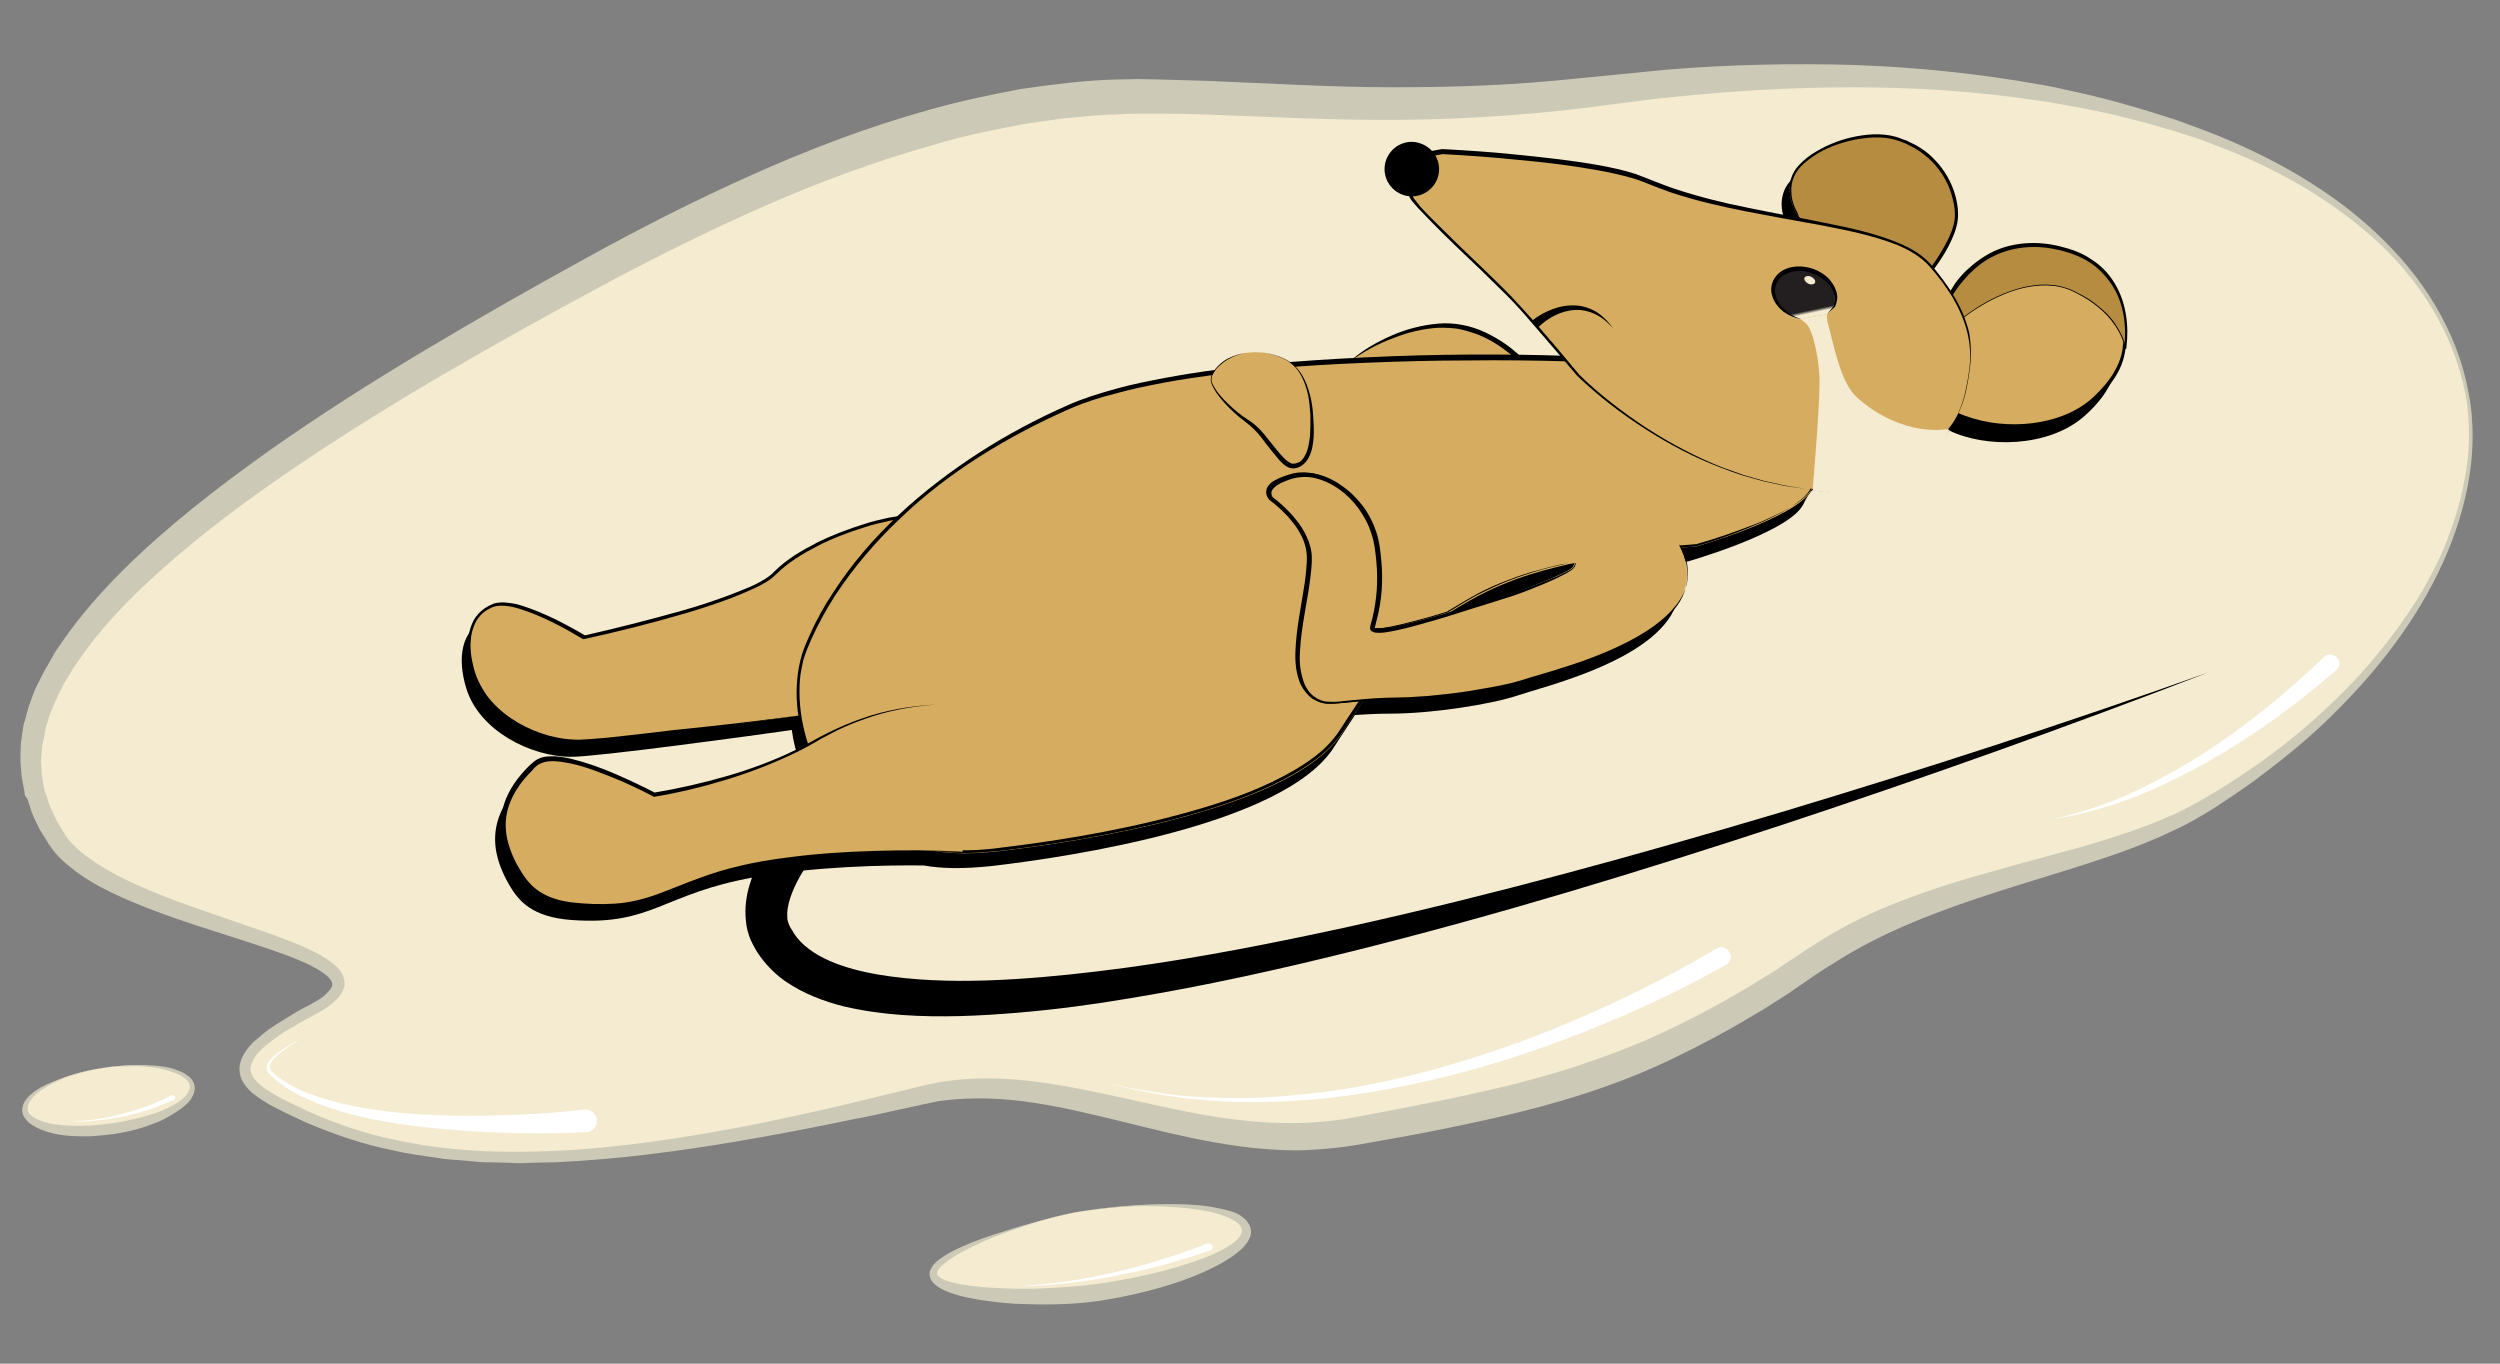 <?xml version="1.0" encoding="utf-8"?>
<!-- Generator: Adobe Illustrator 22.0.1, SVG Export Plug-In . SVG Version: 6.00 Build 0)  -->
<svg version="1.1" id="Layer_1" xmlns="http://www.w3.org/2000/svg" xmlns:xlink="http://www.w3.org/1999/xlink" x="0px" y="0px"
	 viewBox="0 0 550 300" style="enable-background:new 0 0 550 300;" xml:space="preserve">
<rect x="0" y="0" width="550" height="300" fill="#808080" stroke="none"/>
<style type="text/css">
	.st0{display:none;fill:#222325;}
	.st1{clip-path:url(#SVGID_2_);}
	.st2{clip-path:url(#SVGID_2_);fill:#F4EBD0;}
	.st3{clip-path:url(#SVGID_2_);fill:#CCCAB6;}
	.st4{clip-path:url(#SVGID_2_);fill:#D6AD60;}
	.st5{clip-path:url(#SVGID_2_);fill:#B68D40;}
	.st6{clip-path:url(#SVGID_4_);fill:url(#SVGID_5_);}
	.st7{clip-path:url(#SVGID_7_);}
	.st8{clip-path:url(#SVGID_7_);fill:#F4EBD0;}
	.st9{clip-path:url(#SVGID_7_);fill:#D6AD60;}
	.st10{clip-path:url(#SVGID_7_);fill:#FFFFFF;}
	.st11{clip-path:url(#SVGID_7_);fill:#CCCAB6;}
</style>
<rect x="-428.2" y="-296.2" class="st0" width="1366" height="768"/>
<g>
	<defs>
		<rect id="SVGID_1_" x="-428.2" y="-296.2" width="1366" height="768"/>
	</defs>
	<clipPath id="SVGID_2_">
		<use xlink:href="#SVGID_1_"  style="overflow:visible;"/>
	</clipPath>
	<path class="st1" d="M1001.8,490.8h-1441v-796h1441V490.8z M1002.8-306.2h-1443v798h1443V-306.2z"/>
	<path class="st2" d="M542.8,86.6c5.4,28.9-14.9,64.7-57,90.5c-23.2,14.2-59.5,15.8-86.4,34.2c-37.3,25.5-59.4,30-100.8,37.7
		c-35.5,6.6-65-15.3-96.1-7.9c-60.5,14.3-105.3,20.9-140.7,2c-8.9-4.8-14.8-9.6,6.8-21c25.7-13.5-42.8-17.9-56.1-37.3
		c-24.7-36,34.2-78.9,115-123.1c33.8-18.5,78.6-40.4,122.8-40.4c31.8,0,57.5,4.4,104.7-1.5C459.7,6.8,533.7,37.4,542.8,86.6"/>
	<path class="st3" d="M543.1,86.5c1.3,6.7,1.1,13.7-0.2,20.4c-1.3,6.7-3.6,13.2-6.6,19.3c-6,12.3-14.8,23.1-24.6,32.5
		c-4.9,4.7-10.3,9-15.8,13.1c-2.8,2-5.6,3.9-8.5,5.8c-2.9,1.8-5.9,3.6-9,5c-6.2,3-12.7,5.3-19.2,7.4c-6.5,2.1-13,4-19.5,6.1
		c-12.8,4.1-25.5,8.8-36.6,16l-2.1,1.3l-2.1,1.4l-4.2,2.9c-1.4,1-2.9,1.9-4.3,2.8c-1.4,0.9-2.9,1.9-4.4,2.7
		c-5.9,3.6-12,6.8-18.2,9.8c-12.5,6-25.8,10-39.2,13c-6.7,1.5-13.4,2.9-20.1,4.1l-10.1,1.8c-3.5,0.6-7,0.9-10.5,1.1
		c-3.5,0.2-7,0-10.5-0.3c-3.5-0.3-6.9-0.8-10.3-1.4c-6.8-1.2-13.5-2.9-20-4.5c-6.6-1.6-13.1-3.2-19.7-4.2c-6.6-1-13.2-1.3-19.7-0.5
		c-0.8,0.1-1.6,0.2-2.4,0.4l-2.4,0.5l-5,1.1c-3.3,0.7-6.6,1.5-10,2.1c-6.7,1.4-13.3,2.7-20,3.9c-13.4,2.4-26.9,4.4-40.5,5.3
		c-1.7,0.1-3.4,0.2-5.1,0.3l-5.1,0.1l-2.6,0.1c-0.9,0-1.7,0-2.6-0.1l-5.1-0.1c-1.7,0-3.4-0.3-5.1-0.4l-2.6-0.2
		c-0.9-0.1-1.7-0.1-2.5-0.3c-3.4-0.5-6.8-0.9-10.1-1.7c-6.7-1.3-13.3-3.6-19.6-6.3c-3.1-1.5-6.2-2.8-9.2-4.7c-1.5-1-3-2-4.1-3.7
		c-0.6-0.8-1-1.9-1-3c-0.1-1.1,0.3-2.2,0.7-3c0.9-1.8,2.2-3.1,3.6-4.2c1.3-1.2,2.8-2.2,4.2-3.1c1.5-0.9,2.9-1.8,4.4-2.7
		c0.7-0.4,1.5-0.8,2.3-1.2c0.7-0.4,1.4-0.8,2.1-1.2c0.7-0.4,1.3-0.9,1.8-1.4c0.5-0.5,1-1,1.2-1.5c0.2-0.5,0.1-0.8-0.1-1.3
		c-0.3-0.5-0.8-1-1.3-1.4c-1.2-0.9-2.6-1.7-4.1-2.4c-1.5-0.7-3-1.3-4.6-1.9c-12.6-4.6-26-7.8-38.5-13.8c-3.1-1.5-6.2-3.3-9-5.6
		c-1.4-1.1-2.8-2.4-3.9-3.9c-0.6-0.8-1-1.5-1.5-2.3c-0.5-0.8-1-1.5-1.4-2.3c-0.8-1.6-1.6-3.2-2.1-5l-0.4-1.3L5.5,175
		c-0.1-0.2-0.1-0.4-0.1-0.7l-0.5-2.7c-0.2-0.9-0.2-1.8-0.3-2.7l-0.1-1.4c0-0.5,0-0.9,0-1.4l0.1-2.7l0.4-2.7c0.1-0.4,0.1-0.9,0.2-1.3
		l0.4-1.3c0.2-0.9,0.5-1.8,0.7-2.6l0.9-2.5c0.2-0.4,0.3-0.8,0.5-1.3l0.6-1.2l1.2-2.4c0.4-0.8,0.9-1.5,1.3-2.3
		c0.5-0.8,0.9-1.6,1.3-2.3l1.5-2.2c4-5.8,8.6-11,13.5-15.9c9.8-9.7,20.7-18.1,31.9-26.1c11.2-7.9,22.7-15.2,34.4-22.2
		c11.7-7,23.5-13.7,35.5-20.3c12-6.6,24.1-12.8,36.7-18.4c12.5-5.6,25.4-10.5,38.7-14.2c6.6-1.9,13.4-3.3,20.2-4.6
		c6.9-1,13.8-1.9,20.7-2.1c1.7,0,3.5-0.1,5.2-0.1l5.1,0.1c3.4,0.1,6.8,0.2,10.3,0.3l20.4,0.9c6.8,0.3,13.5,0.5,20.2,0.5
		c6.7,0,13.5-0.1,20.2-0.4c6.7-0.3,13.4-0.8,20.1-1.5l10.1-1c3.4-0.3,6.8-0.7,10.2-1c13.6-1.1,27.3-1.4,41-1
		c13.7,0.5,27.3,1.9,40.8,4.3c1.7,0.3,3.4,0.6,5,1c1.7,0.4,3.3,0.7,5,1.1c3.3,0.8,6.6,1.6,9.9,2.6c3.3,0.9,6.5,2,9.8,3
		c3.2,1.2,6.4,2.3,9.6,3.6c12.6,5.2,24.7,12,34.7,21.4c5,4.7,9.4,9.9,12.9,15.8C539.4,73.3,541.9,79.8,543.1,86.5 M542.4,86.7
		c-1.3-6.6-3.8-13-7.3-18.8c-3.5-5.8-7.9-11-12.9-15.5c-10.1-9-22.1-15.7-34.7-20.4c-3.1-1.3-6.4-2.3-9.6-3.3
		c-3.2-0.9-6.5-1.9-9.8-2.7c-3.3-0.9-6.6-1.5-9.9-2.2c-1.7-0.3-3.3-0.6-5-0.9c-1.7-0.3-3.3-0.6-5-0.8c-13.3-2-26.8-2.9-40.3-2.9
		c-13.5,0-27,0.8-40.4,2.2c-3.4,0.3-6.7,0.8-10,1.2l-10.1,1.3c-6.8,0.8-13.6,1.4-20.5,1.8c-13.7,0.9-27.4,0.8-41,0.3l-20.3-0.8
		c-3.4-0.1-6.7-0.2-10.1-0.2l-5,0c-1.7,0-3.3,0.1-5,0.2c-3.3,0-6.6,0.4-9.9,0.7c-1.7,0.1-3.3,0.4-4.9,0.6l-4.9,0.7
		c-6.5,1.2-13.1,2.5-19.5,4.4c-12.9,3.6-25.5,8.2-37.8,13.6c-12.3,5.4-24.4,11.4-36.3,17.8c-11.9,6.4-23.8,13-35.4,19.8
		c-5.8,3.4-11.6,6.9-17.3,10.5c-5.7,3.6-11.4,7.3-16.9,11.1c-11.1,7.6-21.8,15.8-31.5,25c-4.8,4.6-9.3,9.5-13.1,14.9l-1.4,2
		c-0.5,0.7-0.9,1.4-1.3,2.1c-0.4,0.7-0.9,1.4-1.3,2.1l-1.1,2.2l-0.5,1.1c-0.2,0.4-0.3,0.7-0.5,1.1l-0.9,2.2
		c-0.3,0.8-0.5,1.5-0.7,2.3l-0.3,1.1c-0.1,0.4-0.2,0.8-0.2,1.2L9.3,164l-0.2,2.3c0,0.4-0.1,0.8-0.1,1.2l0.1,1.2
		c0.1,0.8,0,1.6,0.2,2.3l0.4,2.3c0,0.2,0.1,0.4,0.1,0.6l0.2,0.6l0.4,1.1c0.4,1.5,1.1,2.9,1.8,4.4c0.3,0.7,0.8,1.4,1.2,2.1
		c0.4,0.7,0.8,1.4,1.2,2c0.9,1.2,2,2.3,3.2,3.3c2.4,2,5.2,3.7,8.2,5.3c5.9,3,12.2,5.4,18.6,7.6c6.4,2.3,12.9,4.3,19.3,6.8
		c1.6,0.6,3.2,1.3,4.8,2.1c1.6,0.8,3.1,1.6,4.6,2.8c0.7,0.6,1.5,1.3,2,2.3c0.1,0.3,0.3,0.5,0.3,0.8c0.1,0.3,0.1,0.6,0.2,0.9
		c0,0.3,0,0.6,0,0.9c-0.1,0.3-0.2,0.6-0.3,0.9c-0.5,1.1-1.2,1.9-1.9,2.5c-0.7,0.7-1.5,1.2-2.2,1.7c-0.8,0.5-1.6,0.9-2.3,1.3
		c-0.7,0.4-1.5,0.8-2.2,1.2c-1.5,0.8-2.9,1.7-4.3,2.5c-1.4,0.9-2.7,1.9-4,2.9c-1.2,1-2.4,2.2-3,3.5c-0.7,1.3-0.6,2.5,0.1,3.6
		c0.8,1.2,2.1,2.2,3.4,3c2.7,1.8,5.9,3.1,8.9,4.6c6.1,2.7,12.5,4.9,19.1,6.2c13.2,2.9,26.8,3,40.2,2.1c13.5-1,26.9-3.2,40.1-5.8
		c6.6-1.4,13.2-2.8,19.8-4.4c3.3-0.8,6.6-1.6,9.9-2.4l4.9-1.2l2.6-0.6c0.9-0.2,1.7-0.3,2.6-0.5c6.9-1.1,14-0.9,20.9,0
		c6.9,0.9,13.6,2.4,20.2,3.8c6.6,1.5,13.2,3,19.8,4c6.6,1,13.2,1.5,19.7,1.2c3.3-0.2,6.5-0.5,9.7-1.1l10-1.9
		c6.6-1.3,13.3-2.6,19.8-4.1c6.6-1.5,13-3.2,19.4-5.3c6.3-2.1,12.6-4.4,18.6-7.2c6-2.8,12-5.9,17.7-9.3c1.5-0.8,2.9-1.7,4.3-2.6
		c1.4-0.9,2.9-1.7,4.3-2.7l4.2-2.8l2.1-1.4l2.2-1.4c5.9-3.7,12.2-6.8,18.7-9.2c6.5-2.5,13-4.5,19.6-6.3c6.6-1.9,13.1-3.6,19.6-5.4
		c6.5-1.9,12.9-3.9,19-6.6c3.1-1.3,6-2.9,8.9-4.6c2.9-1.7,5.7-3.5,8.5-5.4c5.6-3.8,10.9-7.9,15.9-12.5c5-4.5,9.7-9.4,13.9-14.7
		c2.1-2.6,4.1-5.4,6-8.2c1.9-2.8,3.6-5.7,5.1-8.7c1.6-3,2.9-6.1,4-9.3c1.1-3.2,2.1-6.4,2.7-9.8C543.4,100.2,543.6,93.3,542.4,86.7"
		/>
	<path class="st1" d="M314.2,42.8l37.4,28.2l-8.7,11.5c-1.4,0-4.8-0.1-9.5-0.2c-1.5-1.5-8.9-8.6-18.7-7.7c-11,1-19,8-19,8h9.1
		c-7,0.2-14.3,0.6-21.8,1.2c-0.1-0.1-0.1-0.1-0.2-0.2c-1.9-1.8-5.7-3.3-10.1-2.7c-3.7,0.4-6.7,2.8-7.7,4.8
		c-12.7,1.7-24.3,4.2-32.5,7.9c-14.9,6.7-26.9,14.9-36.2,23.6c-7.1,0.9-21.4,5.8-27.6,12.3c-6.1,6.4-41.9,14.1-41.9,14.1
		s-14.3-8.8-19.8-7.1c-5.5,1.8-6.5,8.2-4.4,15c2.9,9.3,14.2,15,23.1,15c5.7,0,39.5-4.6,48.5-5.9c0.3,2.4,0.9,4.6,1.5,6.5
		c-14.7,8-33.7,10.9-33.7,10.9s-20.9-11.2-25.9-6.9c-10.8,9.4-7,18.5-4,23.7c2,3.4,5,7,13.7,7.6c17.7,1.3,19.9-5.8,40.1-9.4
		c13.6-2.4,28.8-2.7,37.3-2.6c3.9,0.7,8.7,0.8,15.2,0.1c17-2,64-9,75-26c1.7-2.7,3.3-5,4.7-7.2c1.9-0.1,4.4-0.3,7.8-0.3
		c9,0,22-2,28-4s25.6-6.7,32.9-16.4c4.3-5.7,1.8-11.2,1-12.8l3.6-0.3c0,0,21-6,25-12c0.1-0.2,0.3-0.4,0.4-0.7
		c5.2-11.2,16.3-0.9,16.3-0.9s9.1-7,11.6-9.8c1.4-1.6,2.9-3.1,4.1-5.4c8,3.9,21.8,3.8,29.7-3.1c4.9-4.3,6.9-8.5,7.1-12.1
		c0,0.2,0,0.3,0,0.3s3.4-18.4-15.2-22.2c-13.9-2.8-21.1,6.7-23.1,10.2c-1.1-1.7-2.4-3.5-4-5.5c2-2.8,5.3-7.8,5.3-11.6
		c0-6.4-3.8-13.8-12.7-16.9c-7.9-2.7-21.1,2.3-23.4,8.2c-1.4,3.6,0.2,7.2,1.7,9.5c-11.2-2-23.7-4.2-34.3-8.7
		c-10.6-4.6-44.4-6.3-44.4-6.3l-1.9,0.4c-1.1-1.4-2.8-2.4-4.7-2.4"/>
	<path class="st1" d="M209.1,159.2c-3.1,2.3-6.3,4.9-9.3,7.5c-3.1,2.6-6,5.3-8.9,8.1c-2.9,2.8-5.6,5.7-8.2,8.7
		c-2.5,3-4.9,6.1-6.7,9.3c-1.8,3.2-3,6.5-2.8,9c0,0.6,0.2,1.2,0.4,1.7c0.1,0.1,0.1,0.2,0.2,0.4l0.3,0.5c0.2,0.3,0.4,0.6,0.6,1
		c0.8,1.2,1.9,2.4,3.3,3.4c2.6,2,6.1,3.4,9.7,4.4c3.7,1,7.5,1.6,11.5,2c7.9,0.8,16,0.7,24.1,0.2c8.1-0.5,16.2-1.4,24.4-2.5
		c16.2-2.2,32.4-5.4,48.5-8.9c32.2-7.1,64-15.9,95.6-25.3c31.6-9.5,63-19.7,94.1-30.8c-30.8,11.9-61.9,23-93.3,33.4
		c-31.4,10.3-63,20-95.2,28c-16.1,4-32.3,7.6-48.7,10.3c-8.2,1.4-16.5,2.5-24.8,3.2c-8.4,0.7-16.8,1.1-25.4,0.5
		c-4.3-0.3-8.6-0.9-12.9-1.9c-4.3-1.1-8.7-2.7-12.8-5.5c-2-1.4-3.9-3.2-5.5-5.4c-0.4-0.6-0.8-1.1-1.1-1.7l-0.5-0.9
		c-0.2-0.3-0.3-0.7-0.5-1c-0.6-1.4-1-2.9-1.1-4.3c-0.3-2.9,0.1-5.6,0.8-7.9c0.7-2.4,1.7-4.6,2.7-6.6c2.1-4.1,4.7-7.6,7.4-11
		c2.7-3.4,5.6-6.6,8.5-9.6c3-3.1,6-6,9.2-8.8c3.2-2.8,6.3-5.6,9.7-8.3L209.1,159.2z"/>
	<path class="st4" d="M297.3,79.3h38c0,0-8-9-19-8S297.3,79.3,297.3,79.3"/>
	<path class="st1" d="M297.3,79.3c3.3,0,6.6-0.1,9.8-0.2l9.5-0.3c3.2-0.1,6.2-0.2,9.3-0.2l9.3-0.1l-0.7,1.5
		c-2.3-2.4-5.2-4.5-8.2-5.9c-1.5-0.7-3.2-1.2-4.8-1.6c-1.7-0.4-3.4-0.4-5-0.4c-3.4,0.2-6.8,1-10,2.3
		C303.2,75.6,300.1,77.3,297.3,79.3 M297.2,79.3c1.4-1.2,2.8-2.2,4.3-3.1c1.5-0.9,3.1-1.7,4.7-2.4c3.2-1.4,6.7-2.3,10.2-2.6
		c3.5-0.3,7.1,0.4,10.3,1.9c3.2,1.5,6.1,3.5,8.6,6.1l0.2,0.2l-0.2,0L297.2,79.3z"/>
	<path class="st4" d="M178.2,157.1c0,0-44.1,6.2-50.7,6.2c-9,0-20.3-5.7-23.1-15c-2.1-6.8-1.1-13.2,4.4-15
		c5.5-1.8,19.8,7.1,19.8,7.1s35.8-7.7,41.9-14.1c7.4-7.8,26.5-13.2,30.9-12.4c4.4,0.9,9.9,4.4,9.9,4.4L178.2,157.1z"/>
	<path class="st1" d="M178.2,157.1c-9.8,1.4-19.7,2.8-29.5,4.2c-4.9,0.7-9.9,1.3-14.8,1.8c-1.2,0.1-2.5,0.3-3.7,0.4
		c-0.6,0.1-1.2,0.1-1.9,0.1c-0.6,0-1.3,0-1.9,0c-2.5-0.1-5-0.6-7.4-1.4c-4.7-1.6-9.2-4.4-12.3-8.5c-1.5-2-2.6-4.4-3.2-6.8
		c-0.6-2.4-0.9-5-0.3-7.6c0.3-1.3,0.7-2.5,1.5-3.6c0.8-1.1,1.8-1.9,3-2.5l0.9-0.4c0.3-0.1,0.7-0.2,1-0.2c0.7-0.1,1.3-0.1,2,0
		c1.3,0.1,2.5,0.4,3.7,0.8c2.4,0.8,4.7,1.8,7,2.9c2.2,1.1,4.4,2.3,6.6,3.6l-0.3-0.1c3.6-0.8,7.2-1.7,10.8-2.6
		c3.6-0.9,7.2-1.9,10.8-2.9c3.6-1,7.1-2.2,10.6-3.5c1.7-0.7,3.4-1.3,5.1-2.1c1.6-0.8,3.3-1.7,4.5-3c2.7-2.7,6-4.6,9.3-6.3
		c3.4-1.7,6.9-3,10.4-4.1c1.8-0.6,3.6-1,5.4-1.4c1.8-0.3,3.7-0.7,5.7-0.5c1.9,0.3,3.6,1,5.4,1.8c1.7,0.8,3.3,1.7,4.9,2.7l0.3,0.2
		l-0.2,0.3c-5.5,6.5-11.1,13-16.6,19.4L178.2,157.1z M178.2,157.1l16.4-19.6c5.4-6.5,11-13,16.4-19.5l0.1,0.4
		c-1.6-1-3.2-1.8-4.9-2.6c-1.7-0.8-3.4-1.5-5.2-1.7c-1.8-0.2-3.6,0.2-5.4,0.5c-1.8,0.4-3.6,0.8-5.4,1.4c-3.5,1.1-7,2.4-10.3,4.1
		c-3.3,1.7-6.5,3.6-9.1,6.2c-1.4,1.4-3.1,2.3-4.8,3.1c-1.7,0.8-3.4,1.5-5.2,2.2c-3.5,1.3-7.1,2.5-10.6,3.5
		c-7.2,2.1-14.4,3.9-21.7,5.5l-0.2,0l-0.2-0.1c-4.2-2.5-8.7-4.9-13.3-6.4c-1.2-0.4-2.4-0.7-3.5-0.8c-1.2-0.1-2.3-0.1-3.4,0.5
		c-1.1,0.5-2,1.2-2.7,2.2c-0.7,0.9-1.1,2.1-1.4,3.2c-0.5,2.4-0.3,4.8,0.3,7.2c0.5,2.4,1.6,4.6,3,6.6c2.9,3.9,7.3,6.7,11.9,8.3
		c2.3,0.8,4.8,1.3,7.2,1.4c0.6,0,1.2,0.1,1.8,0c0.6,0,1.2-0.1,1.8-0.1c1.2-0.1,2.5-0.2,3.7-0.3c4.9-0.5,9.9-1.1,14.8-1.7
		C158.5,159.6,168.3,158.4,178.2,157.1"/>
	<path class="st4" d="M369.5,120.1c0,0,0.1,0.2,0.2,0.4l3.6-0.3c0,0,21-6,25-12s-4-21-4-21l-49-8c0,0-80-3-111,11s-49.7,34.3-57,53
		c-3.8,9.8,0,23,3,26s0,6,9,11s14,9,31,7s64-9,75-26c1.7-2.7,3.3-5,4.7-7.2c-3.3,0.3-5.1,0.6-7.7,0.6c-3.1,0-6.6-2.8-6.6-9.8
		s2.5-15,2.5-22s-8.5-13-8.5-13s-2.8-3,4.7-5c7.6-2,16.6,5.6,18.2,14.5c1.2,6.5,0.8,13.1-0.9,18.5c-0.7,2.2,8.6-0.3,17-2.9
		c1.4-0.9,2.9-1.8,4.5-2.7c9.6-5.5,18.4-7.2,23.2-8.4"/>
	<path class="st1" d="M369.5,120.1c0,0,0.1,0.1,0.1,0.2l0.1,0.2l-0.1,0l3.6-0.3l0,0c4-1.2,8-2.6,11.8-4.2c1.9-0.8,3.8-1.6,5.7-2.6
		c1.9-0.9,3.7-2,5.3-3.3c0.8-0.6,1.6-1.4,2.1-2.2c0.5-0.9,0.8-1.8,0.9-2.9c0.2-2-0.1-4.1-0.6-6.1c-1-4-2.6-7.9-4.5-11.6l0.2,0.1
		l-49-7.9l0,0c-7.4-0.2-14.8-0.3-22.2-0.2c-7.4,0-14.8,0.2-22.2,0.5c-14.8,0.6-29.6,1.7-44.2,4.3c-3.6,0.7-7.3,1.4-10.8,2.4
		c-3.6,0.9-7.1,2-10.5,3.5c-6.8,3-13.3,6.4-19.6,10.4c-6.3,4-12.2,8.5-17.5,13.6c-5.4,5.1-10.2,10.7-14.3,16.9
		c-2,3.1-3.8,6.4-5.3,9.7c-0.7,1.7-1.5,3.4-1.9,5.2c-0.4,1.8-0.7,3.6-0.7,5.4c-0.1,3.7,0.4,7.4,1.4,10.9c0.5,1.8,1.1,3.5,2,5.1
		c0.2,0.4,0.5,0.8,0.7,1.1c0.1,0.2,0.3,0.3,0.4,0.5c0.2,0.2,0.3,0.4,0.5,0.5c0.6,0.8,1,1.7,1.3,2.6c0.3,0.9,0.6,1.7,1,2.5
		c0.4,0.8,1,1.5,1.7,2.1c1.3,1.2,2.9,2.2,4.5,3.1c3.3,1.8,6.4,3.7,9.8,5.1c3.4,1.4,7,2.1,10.7,2.3c3.7,0.2,7.4-0.1,11-0.6
		c14.7-1.8,29.3-4.4,43.5-8.6c7.1-2.1,14.1-4.7,20.4-8.4c3.2-1.9,6.2-4,8.5-6.8c0.6-0.7,1.1-1.4,1.6-2.2l1.5-2.3l3.1-4.7l0.4,0.8
		c-2.4,0.2-4.9,0.6-7.4,0.6c-1.3,0.1-2.7-0.4-3.8-1.1c-1.1-0.8-1.9-1.9-2.5-3c-1.1-2.4-1.3-5-1.2-7.5c0.1-2.5,0.4-5,0.8-7.4
		c0.4-2.4,0.8-4.9,1.2-7.3c0.2-1.2,0.3-2.4,0.4-3.6c0.1-1.2,0.2-2.4,0-3.6c-0.3-2.3-1.5-4.5-3-6.4c-1.5-1.9-3.3-3.6-5.2-5l0,0l0,0
		c-0.3-0.4-0.5-0.7-0.6-1.2c-0.1-0.4,0-0.9,0.1-1.3c0.4-0.8,1-1.3,1.7-1.7c1.4-0.8,2.8-1.2,4.3-1.6c3-0.6,6.2,0.3,8.7,1.8
		c5.2,3.1,8.8,8.6,9.5,14.5c0.4,2.9,0.6,5.9,0.4,8.9c-0.1,1.5-0.3,3-0.5,4.4c-0.1,0.7-0.3,1.5-0.5,2.2c-0.1,0.4-0.2,0.7-0.3,1.1
		l-0.2,0.5c-0.1,0.2-0.1,0.3-0.1,0.4c0,0.1,0.4,0.3,0.7,0.3c0.3,0,0.7,0,1.1,0c0.7,0,1.4-0.2,2.2-0.3c1.4-0.3,2.9-0.6,4.3-1
		c2.9-0.7,5.7-1.5,8.5-2.4l-0.1,0c2.2-1.3,4.3-2.6,6.5-3.8c2.2-1.2,4.5-2.2,6.9-3.1c2.3-0.9,4.7-1.7,7.1-2.3
		c2.4-0.7,4.9-1.2,7.3-1.8l0,0.1c-2.4,0.6-4.9,1.1-7.3,1.8c-2.4,0.7-4.8,1.5-7.1,2.4c-2.3,0.9-4.6,2-6.8,3.1
		c-2.2,1.2-4.3,2.5-6.4,3.8l0,0l0,0c-2.8,0.9-5.6,1.7-8.5,2.4c-1.4,0.4-2.9,0.7-4.3,1c-0.7,0.1-1.5,0.2-2.2,0.3c-0.4,0-0.8,0-1.2,0
		c-0.2,0-0.4-0.1-0.6-0.1c-0.2-0.1-0.5-0.2-0.5-0.6c-0.1-0.3,0-0.5,0.1-0.7l0.2-0.5c0.1-0.3,0.2-0.7,0.3-1.1
		c0.2-0.7,0.3-1.4,0.5-2.1c0.3-1.4,0.4-2.9,0.5-4.4c0.2-2.9,0-5.9-0.4-8.7c-0.7-5.8-4.3-11.1-9.3-14c-2.5-1.4-5.4-2.2-8.2-1.6
		c-1.4,0.3-2.8,0.8-4,1.5c-0.6,0.4-1.1,0.8-1.4,1.4c-0.2,0.5-0.1,1.2,0.3,1.6l-0.1-0.1c2,1.5,3.8,3.2,5.4,5.2c1.5,2,2.8,4.2,3.2,6.8
		c0.2,1.3,0.1,2.5,0,3.8c-0.1,1.2-0.2,2.5-0.4,3.7c-0.3,2.5-0.8,4.9-1.2,7.3c-0.4,2.4-0.7,4.9-0.8,7.3c0,1.2,0,2.4,0.1,3.6
		c0.2,1.2,0.5,2.3,1,3.4c0.9,2.1,3,3.8,5.3,3.6c2.4,0,4.9-0.4,7.3-0.6l1-0.1l-0.5,0.8l-3.1,4.6l-1.5,2.3c-0.5,0.8-1.1,1.6-1.7,2.3
		c-2.5,2.9-5.6,5.1-8.8,7c-6.5,3.8-13.5,6.3-20.6,8.5c-7.1,2.1-14.4,3.8-21.7,5.2c-7.3,1.4-14.6,2.5-22,3.4
		c-3.7,0.4-7.4,0.7-11.2,0.5c-3.7-0.2-7.5-0.9-10.9-2.4c-3.5-1.4-6.6-3.4-9.9-5.2c-1.6-0.9-3.2-1.9-4.6-3.3
		c-0.7-0.7-1.3-1.4-1.8-2.3c-0.5-0.8-0.8-1.8-1-2.6c-0.3-0.9-0.6-1.7-1.1-2.4c-0.1-0.2-0.3-0.3-0.4-0.5c-0.2-0.2-0.3-0.4-0.5-0.6
		c-0.3-0.4-0.5-0.8-0.8-1.2c-0.9-1.7-1.5-3.4-2-5.2c-1-3.6-1.5-7.3-1.3-11.1c0.1-1.9,0.3-3.7,0.8-5.6c0.4-1.8,1.2-3.6,1.9-5.2
		c1.5-3.4,3.3-6.7,5.4-9.8c8.1-12.5,19.5-22.5,32-30.6c6.2-4,12.8-7.5,19.6-10.5c3.4-1.5,7-2.6,10.6-3.6c3.6-1,7.2-1.7,10.9-2.4
		c14.6-2.7,29.5-3.8,44.3-4.5c14.8-0.7,29.7-0.8,44.5-0.3l0,0l0,0l49,8.1l0.1,0l0.1,0.1c1.9,3.8,3.5,7.7,4.5,11.8
		c0.5,2.1,0.8,4.2,0.5,6.3c-0.1,1.1-0.4,2.1-1,3.1c-0.6,0.9-1.4,1.7-2.2,2.3c-1.7,1.3-3.5,2.3-5.4,3.2c-1.9,0.9-3.8,1.8-5.8,2.5
		c-3.9,1.5-7.9,2.9-11.9,4l0,0l0,0l-3.6,0.3l0,0l0,0l-0.1-0.2l-0.1-0.1c0,0,0-0.1-0.1-0.1L369.5,120.1z"/>
	<path class="st4" d="M369.5,120.1c0,0,0.1,0.2,0.2,0.4c0.8,1.6,3.3,7.2-1,12.8c-7.4,9.7-26.9,14.4-32.9,16.4s-19,4-28,4
		c-3.4,0-5.8,0.1-7.8,0.3c-3.3,0.3-5.1,0.6-7.7,0.6c-3.1,0-6.6-2.8-6.6-9.8s2.5-15,2.5-22s-8.5-13-8.5-13s-2.8-3,4.7-5
		c7.6-2,16.6,5.6,18.2,14.5c1.2,6.5,0.8,13.1-0.9,18.5c-0.7,2.2,8.6-0.3,17-2.9c4.7-1.4,9.1-2.9,11.4-3.5c4.1-1.2,15.5-5.5,16-6.8
		c0.1-0.2,0.4-0.8,0.7-1.7"/>
	<path class="st1" d="M369.5,120.1c1.5,2.6,2.2,5.9,1.4,8.9c-0.3,1.5-1,3-1.9,4.2c-0.9,1.3-2,2.4-3.1,3.4c-4.7,4.1-10.3,6.7-16,8.9
		c-2.9,1.1-5.8,2.1-8.7,3l-4.4,1.3c-1.4,0.5-2.9,0.9-4.4,1.3c-6,1.4-12.1,2.2-18.2,2.7c-1.5,0.1-3.1,0.2-4.6,0.2l-4.6,0
		c-3.1,0-6.1,0.3-9.1,0.6c-0.8,0.1-1.5,0.1-2.3,0.2c-0.8,0-1.5,0.1-2.3-0.1c-1.5-0.3-2.9-1.3-3.8-2.6c-0.9-1.3-1.4-2.8-1.7-4.3
		c-0.3-1.5-0.3-3.1-0.2-4.6c0.3-6.1,1.9-12.1,2.3-18.2c0.1-1.5,0.2-3-0.2-4.5c-0.4-1.4-1-2.8-1.9-4c-1.7-2.5-3.9-4.6-6.3-6.4l0,0
		l0,0c-0.4-0.5-0.7-1.1-0.6-1.8c0-0.7,0.4-1.3,0.8-1.7c0.8-0.9,1.9-1.3,2.9-1.7c1-0.4,2.1-0.7,3.2-0.8c1.1-0.1,2.2-0.1,3.3,0.1
		c2.2,0.4,4.2,1.3,6,2.6c1.8,1.2,3.4,2.8,4.7,4.5c1.3,1.7,2.3,3.7,3,5.8c0.7,2.1,0.9,4.2,1.1,6.4c0.4,4.3,0.1,8.6-1,12.8
		c-0.1,0.5-0.3,1-0.4,1.6c0,0.2-0.1,0.2-0.1,0.2s0,0,0,0c0,0,0.3,0.1,0.5,0.1c0.9,0.1,2-0.1,3-0.2c2.1-0.4,4.1-0.9,6.2-1.4
		c4.1-1.1,8.2-2.3,12.2-3.6c2-0.6,4.1-1.3,6.1-1.8c2-0.6,4-1.3,6-2c2-0.7,4-1.5,5.9-2.3c1-0.4,1.9-0.9,2.9-1.4c0.4-0.3,1-0.5,1.1-1
		l0.7-1.5l0.1,0l-0.6,1.5c0,0.1-0.1,0.3-0.2,0.4c-0.1,0.1-0.2,0.2-0.3,0.3c-0.2,0.2-0.4,0.3-0.7,0.5c-0.9,0.6-1.9,1-2.8,1.5
		c-1.9,0.9-3.9,1.7-5.9,2.5c-2,0.8-4,1.5-6,2.1c-2,0.6-4,1.3-6.1,1.9c-4,1.3-8.1,2.6-12.2,3.7c-2.1,0.6-4.1,1.1-6.2,1.5
		c-1.1,0.2-2.1,0.4-3.3,0.3c-0.3,0-0.6-0.1-1-0.3c-0.2-0.1-0.4-0.4-0.4-0.7c0-0.3,0.1-0.5,0.1-0.6c0.1-0.5,0.3-1,0.4-1.5
		c1-4.1,1.3-8.3,0.9-12.5c-0.2-2.1-0.4-4.2-1.1-6.2c-0.6-2-1.6-3.8-2.8-5.5c-2.4-3.3-6-6-10-6.8c-1-0.2-2-0.2-3-0.1
		c-1,0.1-2,0.4-3,0.8c-1,0.4-1.9,0.8-2.6,1.5c-0.3,0.3-0.6,0.7-0.6,1.1c0,0.4,0.1,0.8,0.4,1.1l-0.1-0.1c2.5,1.9,4.7,4.1,6.4,6.7
		c0.8,1.3,1.5,2.7,1.9,4.3c0.2,0.8,0.3,1.6,0.3,2.3c0,0.8,0,1.5-0.1,2.3c-0.5,6.1-2.2,12.1-2.5,18.2c-0.1,1.5-0.1,3,0.2,4.5
		c0.3,1.5,0.7,3,1.6,4.2c0.8,1.2,2.2,2.1,3.6,2.4c0.7,0.1,1.5,0.1,2.2,0.1c0.8,0,1.5-0.1,2.3-0.2c3-0.3,6.1-0.6,9.2-0.7l4.6-0.1
		c1.5-0.1,3-0.2,4.6-0.3c3-0.3,6.1-0.6,9.1-1.1c3-0.5,6-1,9-1.7c1.5-0.4,2.9-0.8,4.4-1.3l4.4-1.3c2.9-0.9,5.8-1.8,8.7-2.9
		c2.9-1.1,5.7-2.3,8.4-3.7c2.7-1.4,5.3-3,7.6-5c2.3-2,4.3-4.4,5.1-7.3c0.4-1.5,0.4-3,0.2-4.5c-0.2-1.5-0.7-2.9-1.4-4.3L369.5,120.1z
		"/>
	<path class="st4" d="M430.9,64.6c0,0,24.2-16.2,35.4,5.7c2.2,4.2,2,11-6,18s-22,7-30,3S430.9,64.6,430.9,64.6"/>
	<path class="st1" d="M430.8,64.6c2.2-1.4,4.4-2.5,6.8-3.5c2.4-0.9,4.8-1.7,7.3-2.1c2.5-0.4,5.1-0.5,7.6,0c2.5,0.4,5,1.4,7.1,2.9
		c2.1,1.5,3.9,3.4,5.3,5.5c0.7,1.1,1.4,2.2,1.9,3.3c0.5,1.2,0.8,2.5,0.9,3.8c0.1,1.3-0.1,2.6-0.4,3.9c-0.3,1.3-0.8,2.5-1.4,3.6
		c-1.3,2.3-2.9,4.2-4.8,6c-3.7,3.6-8.8,5.5-13.9,6.2c-2.5,0.4-5.1,0.4-7.7,0.1c-2.6-0.3-5.1-0.8-7.5-1.7c-0.6-0.2-1.2-0.5-1.8-0.8
		c-0.6-0.3-1.2-0.7-1.7-1.2c-1-1-1.5-2.3-1.8-3.6c-0.5-2.6-0.4-5.2-0.1-7.7C427.5,74.2,429,69.3,430.8,64.6 M430.9,64.6
		c-0.8,2.4-1.5,4.8-2.1,7.3c-0.6,2.5-1.1,4.9-1.3,7.4c-0.3,2.5-0.4,5,0.2,7.4c0.3,1.2,0.8,2.3,1.6,3.1c0.4,0.4,0.9,0.7,1.4,1
		c0.6,0.3,1.1,0.5,1.7,0.7c4.7,1.7,9.8,2.2,14.7,1.6c4.9-0.6,9.9-2.4,13.5-5.8c1.8-1.7,3.5-3.6,4.7-5.8c0.6-1.1,1.1-2.2,1.4-3.4
		c0.3-1.2,0.4-2.4,0.4-3.7c-0.1-1.2-0.3-2.4-0.8-3.6c-0.5-1.1-1.1-2.2-1.8-3.3c-1.4-2.1-3.1-4-5.1-5.5c-2-1.5-4.4-2.5-6.9-2.9
		c-2.5-0.5-5-0.4-7.5-0.1C440,60,435.2,62,430.9,64.6"/>
	<path class="st5" d="M397.8,50.5c0,0-5.9-5.9-3.5-11.7c2.3-5.9,15.5-11,23.4-8.2c8.9,3.1,12.7,10.5,12.7,16.9
		c0,5.4-6.8,13.6-6.8,13.6l-15.2,5.9L397.8,50.5z"/>
	<path class="st1" d="M397.8,50.5c-2.2-2.3-3.9-5.3-4.1-8.6c-0.1-1.6,0.4-3.3,1.3-4.6c0.9-1.3,2.2-2.4,3.5-3.3
		c2.7-1.8,5.8-3.1,8.9-3.8c3.2-0.7,6.5-1,9.7-0.1c0.8,0.2,1.5,0.6,2.3,0.8c0.7,0.4,1.5,0.7,2.2,1.1c1.4,0.8,2.8,1.8,3.9,3
		c2.3,2.3,4,5.3,4.8,8.5c0.4,1.6,0.6,3.2,0.4,4.9c-0.2,1.7-0.8,3.2-1.5,4.7c-1.4,3-3.3,5.6-5.3,8.2l-0.1,0.1l-0.1,0
		c-2.5,1-5.1,2-7.6,2.9l-7.7,2.8l-0.3,0.1l-0.2-0.3l-5.1-8.3C401.3,56,399.5,53.3,397.8,50.5 M397.9,50.5c1.8,2.7,3.6,5.4,5.4,8.1
		l5.4,8.1l-0.4-0.1l7.6-3c2.5-1,5.1-2,7.6-2.9l-0.2,0.1c2-2.5,3.8-5.2,5.2-8c0.7-1.4,1.3-2.9,1.5-4.4c0.2-1.5,0-3.1-0.4-4.6
		c-0.7-3.1-2.3-5.9-4.5-8.2c-1.1-1.1-2.4-2.1-3.7-2.9c-0.7-0.4-1.4-0.7-2.1-1.1c-0.7-0.3-1.5-0.6-2.2-0.8c-3-0.9-6.3-0.6-9.4,0
		c-3.1,0.7-6.2,1.8-8.8,3.6c-1.3,0.9-2.6,1.9-3.5,3.2c-0.9,1.3-1.4,2.9-1.3,4.5c0,1.6,0.5,3.2,1.3,4.6
		C395.8,48,396.8,49.3,397.9,50.5"/>
	<path class="st5" d="M431.3,70.3c0,0,13.5-11.4,24.5-6.4s11.6,12.6,11.6,12.6s3.4-18.4-15.2-22.2c-17.2-3.5-24.2,12-23.6,11.5
		L431.3,70.3z"/>
	<path class="st1" d="M431.5,70.1c2.8-2.2,5.9-4.1,9.3-5.5c3.4-1.4,7.1-2.3,10.9-1.9c1.8,0.2,3.7,0.8,5.3,1.7c1.7,0.8,3.3,1.8,4.7,3
		c1.5,1.2,2.8,2.5,3.8,4.1c1,1.5,1.9,3.3,2.2,5.2l-0.4,0c0.3-2.4,0.3-4.8-0.1-7.2c-0.4-2.4-1.2-4.7-2.5-6.7c-1.3-2-3-3.8-5-5.1
		c-2-1.3-4.3-2.1-6.7-2.7c-4.7-1.1-9.7-0.9-14.1,1.2c-2.2,1-4.1,2.5-5.8,4.2c-0.8,0.9-1.6,1.8-2.3,2.7c-0.3,0.5-0.7,1-1,1.5
		c-0.2,0.3-0.3,0.5-0.4,0.8l-0.2,0.4l-0.1,0.2l0,0.1c0,0,0,0,0-0.1c0,0,0,0,0-0.1c0-0.1-0.2-0.3-0.3-0.3c-0.2,0-0.3,0-0.4,0.1
		l0.7,0.1c0.8,1.4,1.5,2.8,2.3,4.2L431.5,70.1z M431,70.5c-0.9-1.4-1.9-3-2.7-4.5l0.7,0.1c-0.1,0.1-0.2,0.1-0.4,0.1
		c-0.2,0-0.3-0.2-0.3-0.3l0-0.1c0-0.2,0-0.1,0-0.2c0-0.1,0-0.1,0-0.2l0.1-0.2c0.1-0.2,0.1-0.3,0.2-0.4c0.1-0.3,0.3-0.6,0.5-0.8
		c0.3-0.5,0.7-1.1,1-1.6c0.7-1,1.5-1.9,2.4-2.8c1.8-1.7,3.8-3.2,6.1-4.3c4.5-2.1,9.8-2.3,14.6-1.1c2.4,0.6,4.8,1.4,6.8,2.8
		c2.1,1.3,3.9,3.1,5.2,5.3c1.3,2.1,2.1,4.5,2.5,6.9c0.4,2.4,0.4,4.9,0.1,7.4c0,0.1-0.1,0.2-0.2,0.2c-0.1,0-0.2-0.1-0.2-0.2l0,0
		c-0.2-1.8-1.1-3.5-2.1-5c-1-1.5-2.3-2.9-3.7-4c-1.4-1.2-3-2.2-4.6-3c-1.6-0.9-3.4-1.5-5.2-1.7c-3.7-0.4-7.4,0.4-10.8,1.8
		c-3.4,1.4-6.6,3.3-9.5,5.6L431,70.5z"/>
	<path class="st4" d="M433.3,81.6c-1.2,9.4-3.9,12-6.8,15.2c-2.5,2.8-11.6,9.8-11.6,9.8s3.9,4.5-22.2,0
		c-26.1-4.5-45.4-24.2-45.4-24.2s-10.8-12.8-14.4-16.6c-5.7-5.9-22.3-21-22.3-22.8c0-1.8-2.9-8.1-2.9-8.1l9.7-1.8
		c0,0,33.9,1.7,44.4,6.3c22.5,9.7,53.9,8.4,62.8,18.8C433.4,68.6,434,75.5,433.3,81.6"/>
	<path class="st1" d="M433.3,81.6c-0.4,2.7-0.8,5.3-1.8,7.8c-0.5,1.3-1.1,2.5-1.8,3.6c-0.7,1.1-1.6,2.1-2.5,3.1
		c-1.8,2-3.9,3.7-5.9,5.5c-2.1,1.7-4.2,3.4-6.3,5.1l0-0.1c0.3,0.3,0.3,0.9,0,1.2c-0.3,0.3-0.7,0.4-1.1,0.6c-0.8,0.2-1.6,0.3-2.4,0.4
		c-1.6,0.1-3.2,0-4.7-0.1c-3.2-0.2-6.3-0.6-9.4-1.1l-4.7-0.7l-4.7-1l-4.6-1.3c-1.5-0.5-3-1-4.5-1.6c-5.9-2.2-11.6-5.2-16.9-8.6
		c-5.3-3.4-10.4-7.3-15-11.7l0,0l0,0c-3.4-4-6.7-7.9-10.2-11.9c-1.7-2-3.4-3.9-5.3-5.8c-1.8-1.8-3.7-3.6-5.6-5.5
		c-3.8-3.6-7.6-7.2-11.2-10.9c-0.9-0.9-1.8-1.9-2.7-2.8c-0.4-0.5-0.9-1-1.3-1.5c-0.2-0.3-0.4-0.5-0.6-0.9c0-0.1-0.1-0.3-0.1-0.4
		l0-0.2c0-0.1-0.1-0.3-0.1-0.4c-0.3-1.2-0.8-2.4-1.2-3.6c-0.5-1.2-1-2.4-1.5-3.6l-0.2-0.5l0.5-0.1l9.7-1.8l0.1,0l0.1,0
		c5.7,0.3,11.4,0.7,17.1,1.3c5.7,0.6,11.4,1.2,17,2.2c2.8,0.5,5.6,1.1,8.4,2l2.1,0.8l2,0.8c1.3,0.5,2.6,1,4,1.5
		c5.4,1.8,10.9,3.2,16.5,4.3c5.6,1.2,11.2,2.1,16.8,3.3c5.6,1.1,11.2,2.3,16.5,4.5c2.6,1.1,5.2,2.6,7.1,4.8c1.8,2.2,3.6,4.5,5,6.9
		c1.5,2.5,2.6,5.1,3.3,7.9C433.7,75.9,433.7,78.8,433.3,81.6 M433.2,81.6c0.4-2.8,0.3-5.7-0.4-8.5c-0.7-2.8-1.9-5.4-3.3-7.8
		c-1.5-2.4-3.2-4.7-5.1-6.8c-1.9-2.1-4.4-3.5-7-4.6c-5.3-2.1-10.9-3.2-16.5-4.3c-5.6-1-11.2-2-16.8-3.1c-5.6-1.1-11.2-2.4-16.6-4.2
		c-1.4-0.5-2.7-1-4-1.5l-2-0.8l-2-0.7c-2.7-0.8-5.5-1.4-8.3-1.9c-5.6-1-11.3-1.7-16.9-2.2c-5.7-0.6-11.4-1-17-1.3l0.1,0l-9.7,1.8
		l0.3-0.6c0.5,1.2,1.1,2.4,1.5,3.6c0.5,1.2,1,2.4,1.3,3.8c0,0.2,0.1,0.3,0.1,0.5l0,0.3c0,0.1,0,0.1,0,0.1c0.1,0.2,0.3,0.5,0.5,0.7
		c0.4,0.5,0.8,1,1.2,1.5c0.9,1,1.8,1.9,2.7,2.8c3.7,3.7,7.4,7.3,11.2,10.9c1.9,1.8,3.7,3.6,5.6,5.5c1.8,1.9,3.5,3.8,5.3,5.8
		c3.4,3.9,6.8,7.9,10.1,11.9l0,0c4.5,4.4,9.5,8.2,14.8,11.7c5.3,3.4,10.9,6.4,16.8,8.7c1.5,0.5,3,1.1,4.5,1.6l4.5,1.3l4.6,1l4.7,0.8
		c3.1,0.4,6.2,0.9,9.4,1.1c1.6,0.1,3.2,0.2,4.7,0.1c0.8,0,1.6-0.1,2.3-0.3c0.4-0.1,0.7-0.3,1-0.5c0.3-0.2,0.3-0.7,0-0.9l-0.1-0.1
		l0.1-0.1c2.1-1.6,4.2-3.3,6.3-5c2-1.7,4.1-3.4,5.9-5.5c0.9-1,1.8-2,2.5-3.1c0.7-1.1,1.3-2.3,1.8-3.6
		C432.4,86.9,432.8,84.2,433.2,81.6"/>
	<path class="st1" d="M316.6,37.2c0,3.3-2.7,6-6,6c-3.3,0-6-2.7-6-6c0-3.3,2.7-6,6-6C313.9,31.3,316.6,33.9,316.6,37.2"/>
	<path class="st4" d="M341.2,123.6c0,0,2.6,0.6,3.9,0.4c0.5-0.1,0.5-0.1,0.9-0.1c5.7,0.2,22.6-2.1,22.6-2.1l2.8-6L341.2,123.6z"/>
</g>
<g>
	<defs>
		<path id="SVGID_3_" d="M390.2,62.3c-1,2.8,1.1,6.2,4.7,7.6c0.4,0.1,0.8,0.3,1.2,0.3l5.9-1.1c0.3-0.7,1.1-1.1,1.4-1.9
			c1-2.8-1.1-6.2-4.7-7.6c-1-0.4-2.1-0.6-3-0.6C393.2,59,391,60.2,390.2,62.3"/>
	</defs>
	<clipPath id="SVGID_4_">
		<use xlink:href="#SVGID_3_"  style="overflow:visible;"/>
	</clipPath>
	
		<linearGradient id="SVGID_5_" gradientUnits="userSpaceOnUse" x1="-428.249" y1="471.751" x2="-427.249" y2="471.751" gradientTransform="matrix(-2.144 -10.139 -10.139 2.144 4262.819 -5284.449)">
		<stop  offset="0" style="stop-color:#F4EBD0"/>
		<stop  offset="7.106600e-02" style="stop-color:#231F20"/>
		<stop  offset="1" style="stop-color:#231F20"/>
	</linearGradient>
	<polygon class="st6" points="389.9,73.3 386.9,59.5 403.9,55.9 406.8,69.7 	"/>
</g>
<g>
	<defs>
		<rect id="SVGID_6_" x="-428.2" y="-296.2" width="1366" height="768"/>
	</defs>
	<clipPath id="SVGID_7_">
		<use xlink:href="#SVGID_6_"  style="overflow:visible;"/>
	</clipPath>
	<path class="st7" d="M402.1,69.1c0.3-0.7,0.9-1.1,1.2-1.7c0.2-0.6,0.3-1.3,0.3-1.9c-0.1-1.3-0.8-2.5-1.7-3.4
		c-1.9-1.8-4.6-2.8-7.2-2.4c-1.3,0.2-2.5,0.8-3.3,1.7c-0.8,1-1.1,2.3-0.8,3.5c0.3,1.3,1.1,2.4,2.1,3.3c1,0.9,2.2,1.6,3.6,2
		c-1.4-0.2-2.7-0.8-3.9-1.6c-1.1-0.9-2.1-2-2.5-3.5c-0.5-1.4-0.2-3.1,0.8-4.3c0.9-1.2,2.4-1.9,3.9-2.1c2.9-0.4,6,0.7,7.9,2.8
		c0.9,1.1,1.7,2.5,1.7,3.9c0,0.7-0.2,1.4-0.5,2.1C403.1,68.1,402.4,68.5,402.1,69.1"/>
	<path class="st8" d="M396.1,70.2c0.4,0.3,1.3,0.9,1.8,1.7c1.7,3.1,2.4,9.3,2.4,12.1c0,6.3-1.5,23.5-1.5,23.5l0.1,0.4l20.7,3.1
		l5.5-9.2l3.8-7.2l-0.5-0.2c0,0-9.7,2-19.8-6.9c-3.7-3.2-5.2-11.8-6.5-16.5c-0.1-0.4-0.3-1.4-0.1-1.9"/>
	<path class="st8" d="M399.3,62.2c-0.2,0.4-0.9,0.5-1.5,0.2c-0.6-0.3-1-0.9-0.8-1.3c0.2-0.4,0.9-0.5,1.5-0.2
		C399.1,61.2,399.5,61.8,399.3,62.2"/>
	<path class="st9" d="M274.4,77.6c4.4-0.5,8.2,1,10.1,2.7c1.9,1.8,3.4,4.9,3.9,9.8c0.8,8.2-0.7,12.3-4,12.5c-2.5,0.1-6-7-9.6-9.5
		c-4.7-3.2-8.4-7.5-8.4-9.5S269.8,78.1,274.4,77.6"/>
	<path class="st7" d="M274.4,77.6c3-0.4,6.2,0.2,8.9,1.7c1.3,0.8,2.4,1.9,3.2,3.3c0.8,1.3,1.3,2.8,1.7,4.3c0.4,1.5,0.6,3,0.7,4.6
		c0.1,1.5,0.2,3.1,0.1,4.6c-0.1,1.5-0.3,3.1-1.1,4.6c-0.7,1.4-2.4,2.8-4.3,2.2c-0.9-0.4-1.4-0.9-2-1.5c-0.5-0.6-1-1.2-1.5-1.8
		c-1-1.2-1.9-2.4-2.8-3.6c-1-1.2-2-2.2-3.2-3.1c-1.2-0.9-2.4-1.9-3.5-3c-1.1-1.1-2.1-2.2-3-3.5c-0.4-0.6-0.8-1.3-1.1-2.1
		c-0.1-0.4-0.2-0.8-0.1-1.2c0.1-0.4,0.2-0.8,0.4-1.1c0.8-1.3,2-2.4,3.3-3.1C271.4,78.2,272.8,77.8,274.4,77.6 M274.4,77.6
		c-1.5,0.2-3,0.7-4.3,1.5c-1.3,0.8-2.5,1.8-3.2,3.1c-0.4,0.7-0.5,1.4-0.2,2.1c0.3,0.7,0.7,1.3,1.1,1.9c0.9,1.2,2,2.3,3.1,3.3
		c1.1,1,2.3,2,3.6,2.8c1.3,0.8,2.5,1.9,3.5,3.1c1,1.2,1.9,2.4,2.9,3.6c0.5,0.6,1,1.2,1.5,1.7c0.5,0.5,1.1,1,1.6,1.2
		c0.1,0.1,0.3,0.1,0.4,0.1c0.1,0,0.3,0,0.5,0c0.3-0.1,0.6-0.2,0.9-0.3c0.6-0.3,1-0.9,1.3-1.5c0.7-1.2,0.9-2.8,1.1-4.2
		c0.1-1.5,0.1-3,0.1-4.5c-0.1-1.5-0.2-3-0.5-4.5c-0.3-1.5-0.8-2.9-1.5-4.3c-0.7-1.3-1.7-2.5-3-3.3C280.5,77.8,277.4,77.2,274.4,77.6
		"/>
	<path class="st9" d="M211.8,187.4c0,0-23.9-1.2-44.1,2.4c-20.2,3.6-22.5,10.7-40.1,9.4c-8.7-0.6-11.7-4.3-13.7-7.6
		c-3-5.2-6.8-14.3,4-23.7c5-4.3,25.9,6.9,25.9,6.9s19.6-2.9,34.4-11.3c4.3-2.4,12.9-7.7,27.6-8.6"/>
	<path class="st7" d="M211.8,187.4c-6.5-0.2-13-0.1-19.5,0.1c-6.5,0.3-13,0.8-19.4,1.7c-6.4,0.9-12.8,2.3-18.9,4.6
		c-3,1.1-6,2.5-9.1,3.6c-3.1,1.1-6.3,1.9-9.6,2.1c-3.3,0.3-6.6,0.2-9.9-0.2c-3.3-0.5-6.6-1.6-9.1-4c-1.2-1.2-2.2-2.6-3-4
		c-0.8-1.4-1.6-2.9-2.1-4.5c-1.1-3.1-1.3-6.7-0.3-9.9c1-3.2,3.1-6,5.4-8.3c0.3-0.3,0.6-0.6,0.9-0.8c0.3-0.3,0.7-0.6,1.1-0.8
		c0.8-0.4,1.7-0.6,2.6-0.6c1.7-0.1,3.4,0.2,5,0.6c3.2,0.8,6.3,1.9,9.3,3.2c3,1.3,6,2.7,8.9,4.2l-0.3,0c5.4-0.9,10.7-2.1,15.9-3.6
		c5.2-1.5,10.4-3.4,15.3-5.8c1.2-0.6,2.4-1.2,3.6-1.9c1.2-0.7,2.4-1.3,3.6-1.9c2.4-1.2,5-2.3,7.6-3.2c5.2-1.8,10.6-2.7,16.1-3
		c-5.4,0.4-10.9,1.4-16,3.3c-2.6,0.9-5.1,2-7.5,3.3c-1.2,0.6-2.4,1.3-3.6,2c-1.2,0.7-2.4,1.3-3.6,1.9c-4.9,2.4-10.1,4.4-15.3,6
		c-5.2,1.6-10.6,2.9-16,3.8l-0.1,0l-0.1-0.1c-2.9-1.5-5.8-2.9-8.8-4.1c-3-1.2-6-2.4-9.2-3.1c-3.1-0.6-6.6-1.3-8.6,1.5
		c-2.3,2.2-4.2,4.9-5.2,7.9c-1,3-0.8,6.3,0.3,9.3c0.5,1.5,1.2,3,2,4.3c0.8,1.4,1.7,2.7,2.8,3.8c2.3,2.2,5.4,3.3,8.6,3.7
		c3.2,0.4,6.5,0.5,9.7,0.3c3.2-0.2,6.4-1,9.4-2.1c3-1.1,6-2.4,9.1-3.5c6.1-2.3,12.6-3.7,19.1-4.5c6.5-0.9,13-1.3,19.5-1.5
		C198.8,187,205.3,187,211.8,187.4"/>
	<path class="st7" d="M354.9,72.2c-1.2-1.2-2.3-2.3-3.8-3c-1.4-0.7-3-1.1-4.5-1c-3.1,0.1-6,1.7-8.2,3.8l-1.3-1.5
		c1.4-1.1,2.9-1.9,4.5-2.5c1.6-0.6,3.3-0.9,5.1-0.8c1.7,0.1,3.4,0.7,4.8,1.6C352.8,69.7,353.9,70.9,354.9,72.2"/>
	<path class="st10" d="M514,147.4c-4.6,4-9.3,7.7-14.2,11.2c-4.9,3.5-10,6.7-15.2,9.6c-5.2,2.9-10.7,5.5-16.2,7.6
		c-5.6,2.1-11.4,3.6-17.3,4.5c5.8-1.2,11.5-3.1,16.9-5.4c5.4-2.5,10.6-5.3,15.6-8.4c5-3.2,9.8-6.6,14.4-10.3
		c4.6-3.7,9.1-7.6,13.2-11.6l0,0c0.8-0.8,2.1-0.8,2.8,0C514.9,145.3,514.9,146.6,514,147.4C514.1,147.4,514,147.4,514,147.4"/>
	<path class="st10" d="M379.8,212.2c-10.4,5.9-21.1,10.8-32,15.1c-11,4.3-22.2,7.9-33.7,10.5c-5.7,1.3-11.5,2.4-17.4,3.2
		c-5.8,0.8-11.7,1.3-17.6,1.4c-5.9,0.2-11.8-0.1-17.6-0.7c-5.8-0.7-11.6-1.8-17.3-3.3c5.7,1.3,11.5,2.3,17.3,2.8
		c5.8,0.4,11.7,0.5,17.5,0.2c5.8-0.4,11.6-1,17.4-1.9c5.8-1,11.5-2.2,17.1-3.7c11.3-3,22.3-6.8,33-11.4c10.7-4.6,21.2-9.8,31.1-15.7
		l0.1,0c0.9-0.6,2.2-0.3,2.7,0.7C381.1,210.3,380.8,211.6,379.8,212.2C379.8,212.1,379.8,212.2,379.8,212.2"/>
	<path class="st10" d="M128.8,249.1c-7,0.3-13.9,0.3-20.8,0c-6.9-0.3-13.8-0.9-20.6-1.9c-6.8-1.1-13.6-2.6-20-5.5
		c-1.6-0.7-3.1-1.6-4.6-2.5c-0.7-0.5-1.4-1-2.1-1.6c-0.3-0.3-0.7-0.6-1-0.9c-0.3-0.3-0.7-0.6-0.9-1.1c-0.2-0.4-0.2-1,0-1.5
		c0.2-0.4,0.5-0.8,0.8-1.1c0.6-0.7,1.3-1.2,2-1.7c1.4-1,2.9-1.9,4.4-2.7c-1.4,0.9-2.9,1.9-4.2,2.9c-0.7,0.5-1.3,1.1-1.8,1.7
		c-0.5,0.6-0.9,1.4-0.5,2.1c0.2,0.3,0.4,0.6,0.8,0.9c0.3,0.3,0.6,0.5,1,0.8c0.7,0.5,1.4,1,2.1,1.4c1.5,0.9,3,1.6,4.6,2.2
		c6.3,2.4,13.1,3.5,19.8,4.2c6.8,0.6,13.6,0.8,20.4,0.6c6.8-0.1,13.6-0.5,20.3-1.3l0,0c1.4-0.1,2.6,0.8,2.8,2.2
		c0.1,1.4-0.8,2.6-2.2,2.8C128.9,249.1,128.9,249.1,128.8,249.1"/>
	<path class="st8" d="M22.9,234.9c10.1-1.5,18.8,0.3,19.3,3.9c0.5,3.7-7.3,7.9-17.4,9.4c-10.1,1.5-18.8-0.3-19.3-3.9
		C5,240.6,12.8,236.4,22.9,234.9"/>
	<path class="st11" d="M22.9,234.9c3.5-0.5,7-0.7,10.5-0.5c1.8,0.1,3.5,0.3,5.2,0.9c0.8,0.3,1.7,0.6,2.5,1.2
		c0.8,0.5,1.5,1.3,1.7,2.4c0.2,1.1-0.3,2.1-0.8,2.9c-0.5,0.8-1.3,1.4-2,2c-1.5,1.1-3.1,2-4.7,2.8c-1.7,0.7-3.3,1.3-5.1,1.8
		c-1.7,0.5-3.5,0.8-5.2,1.1c-1.8,0.2-3.5,0.4-5.3,0.5c-1.8,0-3.6,0-5.4-0.2c-1.8-0.2-3.6-0.6-5.3-1.3c-0.9-0.4-1.7-0.8-2.5-1.4
		c-0.7-0.6-1.5-1.5-1.6-2.6c-0.1-1.1,0.4-2.1,1-2.8c0.6-0.8,1.3-1.3,2-1.8c1.5-1,3.1-1.7,4.8-2.3C16.1,236.2,19.5,235.4,22.9,234.9
		 M22.9,234.9c-1.7,0.3-3.4,0.6-5.1,1.1c-1.7,0.5-3.3,1-4.9,1.7c-1.6,0.7-3.1,1.6-4.5,2.6c-0.6,0.5-1.3,1.1-1.7,1.8
		c-0.5,0.7-0.7,1.4-0.6,2.1c0.1,0.7,0.6,1.2,1.3,1.6c0.6,0.4,1.4,0.7,2.2,1c1.6,0.5,3.3,0.7,5,0.8c3.4,0.2,6.8,0,10.2-0.5
		c3.4-0.5,6.7-1.3,9.9-2.4c1.6-0.6,3.1-1.3,4.5-2.2c0.7-0.5,1.3-1,1.8-1.6c0.5-0.6,0.8-1.3,0.8-1.9c-0.1-0.7-0.5-1.3-1.2-1.8
		c-0.6-0.5-1.4-0.9-2.2-1.2c-1.6-0.6-3.3-1-5-1.2c-1.7-0.2-3.5-0.3-5.2-0.2C26.4,234.5,24.7,234.7,22.9,234.9"/>
	<path class="st10" d="M38.2,242c-1.8,0.8-3.6,1.5-5.4,2.1c-1.8,0.6-3.7,1.1-5.6,1.5c-1.9,0.4-3.8,0.7-5.7,0.9
		c-1.9,0.2-3.8,0.3-5.7,0.2c1.9-0.1,3.8-0.2,5.7-0.5c1.9-0.3,3.7-0.7,5.6-1.2c1.8-0.5,3.6-1.1,5.4-1.7c1.8-0.7,3.5-1.4,5.2-2.3l0,0
		c0.3-0.1,0.6,0,0.8,0.2C38.6,241.5,38.5,241.8,38.2,242L38.2,242z"/>
	<path class="st8" d="M238.5,266.4c19-2.8,35-0.9,35.7,4c0.7,5-14.2,11.2-33.2,14c-11.5,1.7-35,0.9-35.7-4
		C204.7,275.4,229.3,267.7,238.5,266.4"/>
	<path class="st11" d="M238.5,266.4c6.1-0.9,12.3-1.5,18.6-1.5c3.1,0,6.2,0.1,9.4,0.6c1.6,0.3,3.1,0.6,4.7,1.1
		c0.8,0.3,1.5,0.6,2.2,1.2c0.7,0.5,1.4,1.3,1.7,2.3c0.3,1.1,0,2.1-0.5,2.9c-0.5,0.8-1.1,1.5-1.7,2c-1.2,1.1-2.6,2-4,2.8
		c-2.8,1.6-5.7,2.8-8.7,3.9c-6,2.1-12.1,3.5-18.4,4.5c-6.3,0.9-12.6,0.9-18.9,0.6c-3.1-0.2-6.3-0.6-9.4-1.2
		c-1.6-0.3-3.1-0.7-4.7-1.3c-0.8-0.3-1.5-0.6-2.3-1.1c-0.7-0.5-1.6-1.1-1.9-2.3c-0.2-0.6-0.1-1.3,0.2-1.7c0.2-0.5,0.5-0.9,0.8-1.2
		c0.6-0.7,1.3-1.1,2-1.6c1.4-0.9,2.8-1.6,4.2-2.2c2.9-1.3,5.8-2.3,8.8-3.2c3-1,6-1.8,9-2.6C232.4,267.6,235.5,266.8,238.5,266.4
		 M238.5,266.4c-6.1,1-12.1,2.9-17.9,5c-2.9,1.1-5.7,2.3-8.5,3.8c-1.4,0.7-2.7,1.5-3.9,2.4c-0.6,0.5-1.1,0.9-1.6,1.5
		c-0.2,0.3-0.4,0.5-0.4,0.8c-0.1,0.2-0.1,0.4,0,0.5c0.1,0.3,0.6,0.7,1.2,1c0.6,0.3,1.3,0.5,2,0.7c1.4,0.4,2.9,0.6,4.4,0.8
		c3,0.4,6.1,0.5,9.1,0.6c3.1,0.1,6.1,0,9.2-0.2c3.1-0.2,6.1-0.4,9.1-0.8c6.1-0.9,12.1-2.1,17.9-3.8c2.9-0.9,5.8-1.8,8.5-3.1
		c1.3-0.6,2.7-1.4,3.8-2.2c1.1-0.9,2-2,1.8-2.9c-0.1-1-1.4-1.9-2.7-2.5c-1.3-0.6-2.8-1.1-4.3-1.4c-3-0.6-6.1-1-9.2-1.1
		C250.9,265.1,244.7,265.5,238.5,266.4"/>
	<path class="st10" d="M266.2,275.1c-3.4,1.2-6.8,2.2-10.3,3.2c-3.5,0.9-6.9,1.7-10.5,2.4c-3.5,0.7-7,1.2-10.6,1.6
		c-3.5,0.4-7.1,0.6-10.7,0.7c3.5-0.3,7.1-0.6,10.6-1.1c3.5-0.5,7-1.2,10.5-2c3.5-0.8,6.9-1.7,10.3-2.8c3.4-1,6.7-2.2,10-3.5l0,0
		c0.5-0.2,1,0,1.2,0.5C267,274.4,266.7,274.9,266.2,275.1C266.3,275.1,266.3,275.1,266.2,275.1"/>
</g>
</svg>
